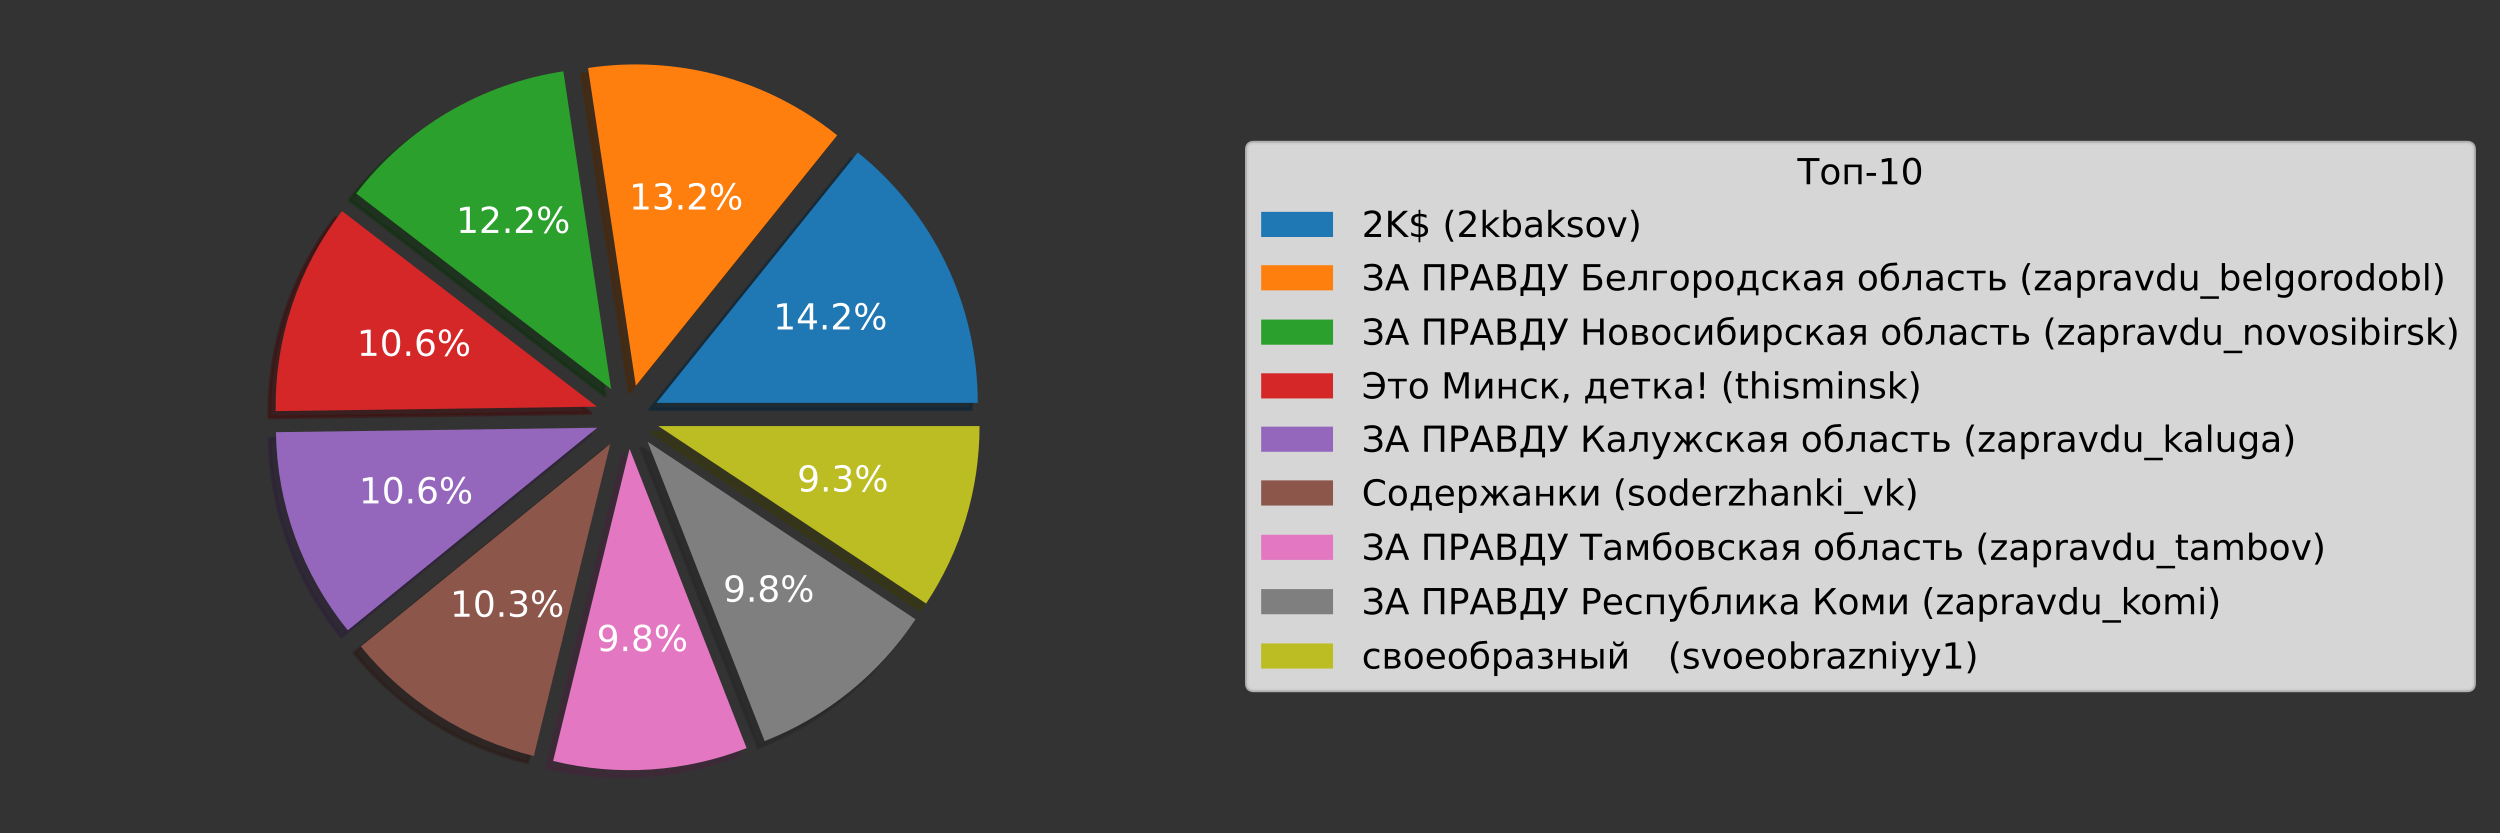 <?xml version="1.0" encoding="utf-8" standalone="no"?>
<!DOCTYPE svg PUBLIC "-//W3C//DTD SVG 1.1//EN"
  "http://www.w3.org/Graphics/SVG/1.1/DTD/svg11.dtd">
<!-- Created with matplotlib (https://matplotlib.org/) -->
<svg height="231.84pt" version="1.1" viewBox="0 0 695.781 231.84" width="695.781pt" xmlns="http://www.w3.org/2000/svg" xmlns:xlink="http://www.w3.org/1999/xlink">
 <rect x="0" y="0" width="695.781" height="231.84" fill="#333333" stroke="none"/>
 <defs>
  <style type="text/css">*{stroke-linecap:butt;stroke-linejoin:round;}</style>
 </defs>
 <g id="figure_1">
  <g id="patch_1">
   <path d="M 0 231.84 
L 695.781 231.84 
L 695.781 0 
L 0 0 
z
" style="fill:none;"/>
  </g>
  <g id="axes_1">
   <g id="patch_2">
    <path d="M 270.335 113.916 
C 270.335 100.541 267.335 87.335 261.555 75.273 
C 255.776 63.211 247.363 52.598 236.939 44.217 
L 180.904 113.916 
L 270.335 113.916 
z
" style="fill:#092436;opacity:0.5;stroke:#092436;stroke-linejoin:miter;"/>
   </g>
   <g id="patch_3">
    <path d="M 231.207 39.448 
C 221.573 31.703 210.437 26.038 198.503 22.813 
C 186.57 19.588 174.096 18.872 161.872 20.711 
L 175.172 109.147 
L 231.207 39.448 
z
" style="fill:#4c2604;opacity:0.5;stroke:#4c2604;stroke-linejoin:miter;"/>
   </g>
   <g id="patch_4">
    <path d="M 154.996 21.641 
C 143.655 23.346 132.747 27.218 122.868 33.044 
C 112.989 38.869 104.322 46.541 97.341 55.641 
L 168.296 110.077 
L 154.996 21.641 
z
" style="fill:#0d300d;opacity:0.5;stroke:#0d300d;stroke-linejoin:miter;"/>
   </g>
   <g id="patch_5">
    <path d="M 93.396 60.529 
C 87.319 68.45 82.611 77.333 79.467 86.809 
C 76.324 96.284 74.79 106.22 74.928 116.203 
L 164.351 114.965 
L 93.396 60.529 
z
" style="fill:#400c0c;opacity:0.5;stroke:#400c0c;stroke-linejoin:miter;"/>
   </g>
   <g id="patch_6">
    <path d="M 75.009 122.068 
C 75.147 132.05 76.956 141.94 80.36 151.325 
C 83.765 160.71 88.717 169.46 95.01 177.209 
L 164.432 120.83 
L 75.009 122.068 
z
" style="fill:#2c1f39;opacity:0.5;stroke:#2c1f39;stroke-linejoin:miter;"/>
   </g>
   <g id="patch_7">
    <path d="M 98.633 181.716 
C 104.74 189.235 112.028 195.713 120.213 200.895 
C 128.397 206.077 137.369 209.895 146.778 212.2 
L 168.055 125.337 
L 98.633 181.716 
z
" style="fill:#2a1a16;opacity:0.5;stroke:#2a1a16;stroke-linejoin:miter;"/>
   </g>
   <g id="patch_8">
    <path d="M 152.154 213.567 
C 161.044 215.745 170.217 216.545 179.35 215.939 
C 188.483 215.333 197.469 213.329 205.994 209.996 
L 173.431 126.704 
L 152.154 213.567 
z
" style="fill:#44243a;opacity:0.5;stroke:#44243a;stroke-linejoin:miter;"/>
   </g>
   <g id="patch_9">
    <path d="M 211.019 208.032 
C 219.544 204.699 227.507 200.077 234.629 194.328 
C 241.752 188.578 247.949 181.77 253.005 174.14 
L 178.456 124.739 
L 211.019 208.032 
z
" style="fill:#262626;opacity:0.5;stroke:#262626;stroke-linejoin:miter;"/>
   </g>
   <g id="patch_10">
    <path d="M 255.951 169.76 
C 260.778 162.476 264.511 154.524 267.032 146.157 
C 269.552 137.79 270.833 129.099 270.833 120.36 
L 181.402 120.36 
L 255.951 169.76 
z
" style="fill:#38390a;opacity:0.5;stroke:#38390a;stroke-linejoin:miter;"/>
   </g>
   <g id="patch_11">
    <path d="M 272.124 112.128 
C 272.124 98.753 269.123 85.546 263.344 73.484 
C 257.564 61.422 249.152 50.809 238.728 42.429 
L 182.693 112.128 
L 272.124 112.128 
z
" style="fill:#1f77b4;"/>
   </g>
   <g id="patch_12">
    <path d="M 232.996 37.66 
C 223.362 29.914 212.226 24.25 200.292 21.025 
C 188.359 17.8 175.885 17.084 163.661 18.922 
L 176.961 107.359 
L 232.996 37.66 
z
" style="fill:#ff7f0e;"/>
   </g>
   <g id="patch_13">
    <path d="M 156.785 19.852 
C 145.443 21.558 134.535 25.429 124.656 31.255 
C 114.777 37.081 106.111 44.753 99.13 53.852 
L 170.085 108.289 
L 156.785 19.852 
z
" style="fill:#2ca02c;"/>
   </g>
   <g id="patch_14">
    <path d="M 95.184 58.74 
C 89.107 66.661 84.399 75.544 81.256 85.02 
C 78.113 94.496 76.578 104.431 76.717 114.414 
L 166.139 113.176 
L 95.184 58.74 
z
" style="fill:#d62728;"/>
   </g>
   <g id="patch_15">
    <path d="M 76.798 120.279 
C 76.936 130.262 78.745 140.151 82.149 149.536 
C 85.553 158.922 90.505 167.671 96.799 175.421 
L 166.22 119.042 
L 76.798 120.279 
z
" style="fill:#9467bd;"/>
   </g>
   <g id="patch_16">
    <path d="M 100.422 179.927 
C 106.529 187.447 113.817 193.924 122.001 199.106 
C 130.186 204.288 139.158 208.106 148.566 210.411 
L 169.843 123.548 
L 100.422 179.927 
z
" style="fill:#8c564b;"/>
   </g>
   <g id="patch_17">
    <path d="M 153.943 211.779 
C 162.833 213.956 172.005 214.756 181.138 214.151 
C 190.271 213.545 199.258 211.54 207.782 208.208 
L 175.219 124.916 
L 153.943 211.779 
z
" style="fill:#e377c2;"/>
   </g>
   <g id="patch_18">
    <path d="M 212.808 206.243 
C 221.333 202.91 229.296 198.288 236.418 192.539 
C 243.54 186.79 249.738 179.981 254.794 172.351 
L 180.245 122.951 
L 212.808 206.243 
z
" style="fill:#7f7f7f;"/>
   </g>
   <g id="patch_19">
    <path d="M 257.739 167.972 
C 262.566 160.688 266.3 152.735 268.82 144.368 
C 271.341 136.001 272.622 127.31 272.622 118.572 
L 183.19 118.572 
L 257.739 167.972 
z
" style="fill:#bcbd22;"/>
   </g>
   <g id="matplotlib.axis_1"/>
   <g id="matplotlib.axis_2"/>
   <g id="text_1">
    <!-- 14.2% -->
    <g style="fill:#ffffff;" transform="translate(215.2 91.701)scale(0.1 -0.1)">
     <defs>
      <path d="M 12.406 8.297 
L 28.516 8.297 
L 28.516 63.922 
L 10.984 60.406 
L 10.984 69.391 
L 28.422 72.906 
L 38.281 72.906 
L 38.281 8.297 
L 54.391 8.297 
L 54.391 0 
L 12.406 0 
z
" id="DejaVuSans-49"/>
      <path d="M 37.797 64.312 
L 12.891 25.391 
L 37.797 25.391 
z
M 35.203 72.906 
L 47.609 72.906 
L 47.609 25.391 
L 58.016 25.391 
L 58.016 17.188 
L 47.609 17.188 
L 47.609 0 
L 37.797 0 
L 37.797 17.188 
L 4.891 17.188 
L 4.891 26.703 
z
" id="DejaVuSans-52"/>
      <path d="M 10.688 12.406 
L 21 12.406 
L 21 0 
L 10.688 0 
z
" id="DejaVuSans-46"/>
      <path d="M 19.188 8.297 
L 53.609 8.297 
L 53.609 0 
L 7.328 0 
L 7.328 8.297 
Q 12.938 14.109 22.625 23.891 
Q 32.328 33.688 34.812 36.531 
Q 39.547 41.844 41.422 45.531 
Q 43.312 49.219 43.312 52.781 
Q 43.312 58.594 39.234 62.25 
Q 35.156 65.922 28.609 65.922 
Q 23.969 65.922 18.812 64.312 
Q 13.672 62.703 7.812 59.422 
L 7.812 69.391 
Q 13.766 71.781 18.938 73 
Q 24.125 74.219 28.422 74.219 
Q 39.75 74.219 46.484 68.547 
Q 53.219 62.891 53.219 53.422 
Q 53.219 48.922 51.531 44.891 
Q 49.859 40.875 45.406 35.406 
Q 44.188 33.984 37.641 27.219 
Q 31.109 20.453 19.188 8.297 
z
" id="DejaVuSans-50"/>
      <path d="M 72.703 32.078 
Q 68.453 32.078 66.031 28.469 
Q 63.625 24.859 63.625 18.406 
Q 63.625 12.062 66.031 8.422 
Q 68.453 4.781 72.703 4.781 
Q 76.859 4.781 79.266 8.422 
Q 81.688 12.062 81.688 18.406 
Q 81.688 24.812 79.266 28.438 
Q 76.859 32.078 72.703 32.078 
z
M 72.703 38.281 
Q 80.422 38.281 84.953 32.906 
Q 89.5 27.547 89.5 18.406 
Q 89.5 9.281 84.938 3.922 
Q 80.375 -1.422 72.703 -1.422 
Q 64.891 -1.422 60.344 3.922 
Q 55.812 9.281 55.812 18.406 
Q 55.812 27.594 60.375 32.938 
Q 64.938 38.281 72.703 38.281 
z
M 22.312 68.016 
Q 18.109 68.016 15.688 64.375 
Q 13.281 60.75 13.281 54.391 
Q 13.281 47.953 15.672 44.328 
Q 18.062 40.719 22.312 40.719 
Q 26.562 40.719 28.969 44.328 
Q 31.391 47.953 31.391 54.391 
Q 31.391 60.688 28.953 64.344 
Q 26.516 68.016 22.312 68.016 
z
M 66.406 74.219 
L 74.219 74.219 
L 28.609 -1.422 
L 20.797 -1.422 
z
M 22.312 74.219 
Q 30.031 74.219 34.609 68.875 
Q 39.203 63.531 39.203 54.391 
Q 39.203 45.172 34.641 39.844 
Q 30.078 34.516 22.312 34.516 
Q 14.547 34.516 10.031 39.859 
Q 5.516 45.219 5.516 54.391 
Q 5.516 63.484 10.047 68.844 
Q 14.594 74.219 22.312 74.219 
z
" id="DejaVuSans-37"/>
     </defs>
     <use xlink:href="#DejaVuSans-49"/>
     <use x="63.623" xlink:href="#DejaVuSans-52"/>
     <use x="127.246" xlink:href="#DejaVuSans-46"/>
     <use x="159.033" xlink:href="#DejaVuSans-50"/>
     <use x="222.656" xlink:href="#DejaVuSans-37"/>
    </g>
   </g>
   <g id="text_2">
    <!-- 13.2% -->
    <g style="fill:#ffffff;" transform="translate(175.076 58.318)scale(0.1 -0.1)">
     <defs>
      <path d="M 40.578 39.312 
Q 47.656 37.797 51.625 33 
Q 55.609 28.219 55.609 21.188 
Q 55.609 10.406 48.188 4.484 
Q 40.766 -1.422 27.094 -1.422 
Q 22.516 -1.422 17.656 -0.516 
Q 12.797 0.391 7.625 2.203 
L 7.625 11.719 
Q 11.719 9.328 16.594 8.109 
Q 21.484 6.891 26.812 6.891 
Q 36.078 6.891 40.938 10.547 
Q 45.797 14.203 45.797 21.188 
Q 45.797 27.641 41.281 31.266 
Q 36.766 34.906 28.719 34.906 
L 20.219 34.906 
L 20.219 43.016 
L 29.109 43.016 
Q 36.375 43.016 40.234 45.922 
Q 44.094 48.828 44.094 54.297 
Q 44.094 59.906 40.109 62.906 
Q 36.141 65.922 28.719 65.922 
Q 24.656 65.922 20.016 65.031 
Q 15.375 64.156 9.812 62.312 
L 9.812 71.094 
Q 15.438 72.656 20.344 73.438 
Q 25.25 74.219 29.594 74.219 
Q 40.828 74.219 47.359 69.109 
Q 53.906 64.016 53.906 55.328 
Q 53.906 49.266 50.438 45.094 
Q 46.969 40.922 40.578 39.312 
z
" id="DejaVuSans-51"/>
     </defs>
     <use xlink:href="#DejaVuSans-49"/>
     <use x="63.623" xlink:href="#DejaVuSans-51"/>
     <use x="127.246" xlink:href="#DejaVuSans-46"/>
     <use x="159.033" xlink:href="#DejaVuSans-50"/>
     <use x="222.656" xlink:href="#DejaVuSans-37"/>
    </g>
   </g>
   <g id="text_3">
    <!-- 12.2% -->
    <g style="fill:#ffffff;" transform="translate(126.944 64.828)scale(0.1 -0.1)">
     <use xlink:href="#DejaVuSans-49"/>
     <use x="63.623" xlink:href="#DejaVuSans-50"/>
     <use x="127.246" xlink:href="#DejaVuSans-46"/>
     <use x="159.033" xlink:href="#DejaVuSans-50"/>
     <use x="222.656" xlink:href="#DejaVuSans-37"/>
    </g>
   </g>
   <g id="text_4">
    <!-- 10.6% -->
    <g style="fill:#ffffff;" transform="translate(99.326 99.042)scale(0.1 -0.1)">
     <defs>
      <path d="M 31.781 66.406 
Q 24.172 66.406 20.328 58.906 
Q 16.5 51.422 16.5 36.375 
Q 16.5 21.391 20.328 13.891 
Q 24.172 6.391 31.781 6.391 
Q 39.453 6.391 43.281 13.891 
Q 47.125 21.391 47.125 36.375 
Q 47.125 51.422 43.281 58.906 
Q 39.453 66.406 31.781 66.406 
z
M 31.781 74.219 
Q 44.047 74.219 50.516 64.516 
Q 56.984 54.828 56.984 36.375 
Q 56.984 17.969 50.516 8.266 
Q 44.047 -1.422 31.781 -1.422 
Q 19.531 -1.422 13.062 8.266 
Q 6.594 17.969 6.594 36.375 
Q 6.594 54.828 13.062 64.516 
Q 19.531 74.219 31.781 74.219 
z
" id="DejaVuSans-48"/>
      <path d="M 33.016 40.375 
Q 26.375 40.375 22.484 35.828 
Q 18.609 31.297 18.609 23.391 
Q 18.609 15.531 22.484 10.953 
Q 26.375 6.391 33.016 6.391 
Q 39.656 6.391 43.531 10.953 
Q 47.406 15.531 47.406 23.391 
Q 47.406 31.297 43.531 35.828 
Q 39.656 40.375 33.016 40.375 
z
M 52.594 71.297 
L 52.594 62.312 
Q 48.875 64.062 45.094 64.984 
Q 41.312 65.922 37.594 65.922 
Q 27.828 65.922 22.672 59.328 
Q 17.531 52.734 16.797 39.406 
Q 19.672 43.656 24.016 45.922 
Q 28.375 48.188 33.594 48.188 
Q 44.578 48.188 50.953 41.516 
Q 57.328 34.859 57.328 23.391 
Q 57.328 12.156 50.688 5.359 
Q 44.047 -1.422 33.016 -1.422 
Q 20.359 -1.422 13.672 8.266 
Q 6.984 17.969 6.984 36.375 
Q 6.984 53.656 15.188 63.938 
Q 23.391 74.219 37.203 74.219 
Q 40.922 74.219 44.703 73.484 
Q 48.484 72.75 52.594 71.297 
z
" id="DejaVuSans-54"/>
     </defs>
     <use xlink:href="#DejaVuSans-49"/>
     <use x="63.623" xlink:href="#DejaVuSans-48"/>
     <use x="127.246" xlink:href="#DejaVuSans-46"/>
     <use x="159.033" xlink:href="#DejaVuSans-54"/>
     <use x="222.656" xlink:href="#DejaVuSans-37"/>
    </g>
   </g>
   <g id="text_5">
    <!-- 10.6% -->
    <g style="fill:#ffffff;" transform="translate(99.894 140.098)scale(0.1 -0.1)">
     <use xlink:href="#DejaVuSans-49"/>
     <use x="63.623" xlink:href="#DejaVuSans-48"/>
     <use x="127.246" xlink:href="#DejaVuSans-46"/>
     <use x="159.033" xlink:href="#DejaVuSans-54"/>
     <use x="222.656" xlink:href="#DejaVuSans-37"/>
    </g>
   </g>
   <g id="text_6">
    <!-- 10.3% -->
    <g style="fill:#ffffff;" transform="translate(125.255 171.642)scale(0.1 -0.1)">
     <use xlink:href="#DejaVuSans-49"/>
     <use x="63.623" xlink:href="#DejaVuSans-48"/>
     <use x="127.246" xlink:href="#DejaVuSans-46"/>
     <use x="159.033" xlink:href="#DejaVuSans-51"/>
     <use x="222.656" xlink:href="#DejaVuSans-37"/>
    </g>
   </g>
   <g id="text_7">
    <!-- 9.8% -->
    <g style="fill:#ffffff;" transform="translate(166.068 181.216)scale(0.1 -0.1)">
     <defs>
      <path d="M 10.984 1.516 
L 10.984 10.5 
Q 14.703 8.734 18.5 7.812 
Q 22.312 6.891 25.984 6.891 
Q 35.75 6.891 40.891 13.453 
Q 46.047 20.016 46.781 33.406 
Q 43.953 29.203 39.594 26.953 
Q 35.25 24.703 29.984 24.703 
Q 19.047 24.703 12.672 31.312 
Q 6.297 37.938 6.297 49.422 
Q 6.297 60.641 12.938 67.422 
Q 19.578 74.219 30.609 74.219 
Q 43.266 74.219 49.922 64.516 
Q 56.594 54.828 56.594 36.375 
Q 56.594 19.141 48.406 8.859 
Q 40.234 -1.422 26.422 -1.422 
Q 22.703 -1.422 18.891 -0.688 
Q 15.094 0.047 10.984 1.516 
z
M 30.609 32.422 
Q 37.25 32.422 41.125 36.953 
Q 45.016 41.5 45.016 49.422 
Q 45.016 57.281 41.125 61.844 
Q 37.25 66.406 30.609 66.406 
Q 23.969 66.406 20.094 61.844 
Q 16.219 57.281 16.219 49.422 
Q 16.219 41.5 20.094 36.953 
Q 23.969 32.422 30.609 32.422 
z
" id="DejaVuSans-57"/>
      <path d="M 31.781 34.625 
Q 24.75 34.625 20.719 30.859 
Q 16.703 27.094 16.703 20.516 
Q 16.703 13.922 20.719 10.156 
Q 24.75 6.391 31.781 6.391 
Q 38.812 6.391 42.859 10.172 
Q 46.922 13.969 46.922 20.516 
Q 46.922 27.094 42.891 30.859 
Q 38.875 34.625 31.781 34.625 
z
M 21.922 38.812 
Q 15.578 40.375 12.031 44.719 
Q 8.5 49.078 8.5 55.328 
Q 8.5 64.062 14.719 69.141 
Q 20.953 74.219 31.781 74.219 
Q 42.672 74.219 48.875 69.141 
Q 55.078 64.062 55.078 55.328 
Q 55.078 49.078 51.531 44.719 
Q 48 40.375 41.703 38.812 
Q 48.828 37.156 52.797 32.312 
Q 56.781 27.484 56.781 20.516 
Q 56.781 9.906 50.312 4.234 
Q 43.844 -1.422 31.781 -1.422 
Q 19.734 -1.422 13.25 4.234 
Q 6.781 9.906 6.781 20.516 
Q 6.781 27.484 10.781 32.312 
Q 14.797 37.156 21.922 38.812 
z
M 18.312 54.391 
Q 18.312 48.734 21.844 45.562 
Q 25.391 42.391 31.781 42.391 
Q 38.141 42.391 41.719 45.562 
Q 45.312 48.734 45.312 54.391 
Q 45.312 60.062 41.719 63.234 
Q 38.141 66.406 31.781 66.406 
Q 25.391 66.406 21.844 63.234 
Q 18.312 60.062 18.312 54.391 
z
" id="DejaVuSans-56"/>
     </defs>
     <use xlink:href="#DejaVuSans-57"/>
     <use x="63.623" xlink:href="#DejaVuSans-46"/>
     <use x="95.41" xlink:href="#DejaVuSans-56"/>
     <use x="159.033" xlink:href="#DejaVuSans-37"/>
    </g>
   </g>
   <g id="text_8">
    <!-- 9.8% -->
    <g style="fill:#ffffff;" transform="translate(201.246 167.463)scale(0.1 -0.1)">
     <use xlink:href="#DejaVuSans-57"/>
     <use x="63.623" xlink:href="#DejaVuSans-46"/>
     <use x="95.41" xlink:href="#DejaVuSans-56"/>
     <use x="159.033" xlink:href="#DejaVuSans-37"/>
    </g>
   </g>
   <g id="text_9">
    <!-- 9.3% -->
    <g style="fill:#ffffff;" transform="translate(221.866 136.809)scale(0.1 -0.1)">
     <use xlink:href="#DejaVuSans-57"/>
     <use x="63.623" xlink:href="#DejaVuSans-46"/>
     <use x="95.41" xlink:href="#DejaVuSans-51"/>
     <use x="159.033" xlink:href="#DejaVuSans-37"/>
    </g>
   </g>
   <g id="legend_1">
    <g id="patch_20">
     <path d="M 349 192.156 
L 686.581 192.156 
Q 688.581 192.156 688.581 190.156 
L 688.581 41.684 
Q 688.581 39.684 686.581 39.684 
L 349 39.684 
Q 347 39.684 347 41.684 
L 347 190.156 
Q 347 192.156 349 192.156 
z
" style="fill:#ffffff;opacity:0.8;stroke:#cccccc;stroke-linejoin:miter;"/>
    </g>
    <g id="text_10">
     <!-- Топ-10 -->
     <g transform="translate(500.242 51.282)scale(0.1 -0.1)">
      <defs>
       <path d="M -0.297 72.906 
L 61.375 72.906 
L 61.375 64.594 
L 35.5 64.594 
L 35.5 0 
L 25.594 0 
L 25.594 64.594 
L -0.297 64.594 
z
" id="DejaVuSans-1058"/>
       <path d="M 30.609 48.391 
Q 23.391 48.391 19.188 42.75 
Q 14.984 37.109 14.984 27.297 
Q 14.984 17.484 19.156 11.844 
Q 23.344 6.203 30.609 6.203 
Q 37.797 6.203 41.984 11.859 
Q 46.188 17.531 46.188 27.297 
Q 46.188 37.016 41.984 42.703 
Q 37.797 48.391 30.609 48.391 
z
M 30.609 56 
Q 42.328 56 49.016 48.375 
Q 55.719 40.766 55.719 27.297 
Q 55.719 13.875 49.016 6.219 
Q 42.328 -1.422 30.609 -1.422 
Q 18.844 -1.422 12.172 6.219 
Q 5.516 13.875 5.516 27.297 
Q 5.516 40.766 12.172 48.375 
Q 18.844 56 30.609 56 
z
" id="DejaVuSans-1086"/>
       <path d="M 56.297 54.688 
L 56.297 0 
L 47.266 0 
L 47.266 47.516 
L 18.109 47.516 
L 18.109 0 
L 9.078 0 
L 9.078 54.688 
z
" id="DejaVuSans-1087"/>
       <path d="M 4.891 31.391 
L 31.203 31.391 
L 31.203 23.391 
L 4.891 23.391 
z
" id="DejaVuSans-45"/>
      </defs>
      <use xlink:href="#DejaVuSans-1058"/>
      <use x="61.084" xlink:href="#DejaVuSans-1086"/>
      <use x="122.266" xlink:href="#DejaVuSans-1087"/>
      <use x="187.646" xlink:href="#DejaVuSans-45"/>
      <use x="223.73" xlink:href="#DejaVuSans-49"/>
      <use x="287.354" xlink:href="#DejaVuSans-48"/>
     </g>
    </g>
    <g id="patch_21">
     <path d="M 351 65.961 
L 371 65.961 
L 371 58.961 
L 351 58.961 
z
" style="fill:#1f77b4;"/>
    </g>
    <g id="text_11">
     <!-- 2K$ (2kbaksov) -->
     <g transform="translate(379 65.961)scale(0.1 -0.1)">
      <defs>
       <path d="M 9.812 72.906 
L 19.672 72.906 
L 19.672 42.094 
L 52.391 72.906 
L 65.094 72.906 
L 28.906 38.922 
L 67.672 0 
L 54.688 0 
L 19.672 35.109 
L 19.672 0 
L 9.812 0 
z
" id="DejaVuSans-75"/>
       <path d="M 33.797 -14.703 
L 28.906 -14.703 
L 28.859 0 
Q 23.734 0.094 18.609 1.188 
Q 13.484 2.297 8.297 4.5 
L 8.297 13.281 
Q 13.281 10.156 18.375 8.562 
Q 23.484 6.984 28.906 6.938 
L 28.906 29.203 
Q 18.109 30.953 13.203 35.156 
Q 8.297 39.359 8.297 46.688 
Q 8.297 54.641 13.625 59.219 
Q 18.953 63.812 28.906 64.5 
L 28.906 75.984 
L 33.797 75.984 
L 33.797 64.656 
Q 38.328 64.453 42.578 63.688 
Q 46.828 62.938 50.875 61.625 
L 50.875 53.078 
Q 46.828 55.125 42.547 56.25 
Q 38.281 57.375 33.797 57.562 
L 33.797 36.719 
Q 44.875 35.016 50.094 30.609 
Q 55.328 26.219 55.328 18.609 
Q 55.328 10.359 49.781 5.594 
Q 44.234 0.828 33.797 0.094 
z
M 28.906 37.594 
L 28.906 57.625 
Q 23.25 56.984 20.266 54.391 
Q 17.281 51.812 17.281 47.516 
Q 17.281 43.312 20.031 40.969 
Q 22.797 38.625 28.906 37.594 
z
M 33.797 28.219 
L 33.797 7.078 
Q 39.984 7.906 43.141 10.594 
Q 46.297 13.281 46.297 17.672 
Q 46.297 21.969 43.281 24.5 
Q 40.281 27.047 33.797 28.219 
z
" id="DejaVuSans-36"/>
       <path id="DejaVuSans-32"/>
       <path d="M 31 75.875 
Q 24.469 64.656 21.281 53.656 
Q 18.109 42.672 18.109 31.391 
Q 18.109 20.125 21.312 9.062 
Q 24.516 -2 31 -13.188 
L 23.188 -13.188 
Q 15.875 -1.703 12.234 9.375 
Q 8.594 20.453 8.594 31.391 
Q 8.594 42.281 12.203 53.312 
Q 15.828 64.359 23.188 75.875 
z
" id="DejaVuSans-40"/>
       <path d="M 9.078 75.984 
L 18.109 75.984 
L 18.109 31.109 
L 44.922 54.688 
L 56.391 54.688 
L 27.391 29.109 
L 57.625 0 
L 45.906 0 
L 18.109 26.703 
L 18.109 0 
L 9.078 0 
z
" id="DejaVuSans-107"/>
       <path d="M 48.688 27.297 
Q 48.688 37.203 44.609 42.844 
Q 40.531 48.484 33.406 48.484 
Q 26.266 48.484 22.188 42.844 
Q 18.109 37.203 18.109 27.297 
Q 18.109 17.391 22.188 11.75 
Q 26.266 6.109 33.406 6.109 
Q 40.531 6.109 44.609 11.75 
Q 48.688 17.391 48.688 27.297 
z
M 18.109 46.391 
Q 20.953 51.266 25.266 53.625 
Q 29.594 56 35.594 56 
Q 45.562 56 51.781 48.094 
Q 58.016 40.188 58.016 27.297 
Q 58.016 14.406 51.781 6.484 
Q 45.562 -1.422 35.594 -1.422 
Q 29.594 -1.422 25.266 0.953 
Q 20.953 3.328 18.109 8.203 
L 18.109 0 
L 9.078 0 
L 9.078 75.984 
L 18.109 75.984 
z
" id="DejaVuSans-98"/>
       <path d="M 34.281 27.484 
Q 23.391 27.484 19.188 25 
Q 14.984 22.516 14.984 16.5 
Q 14.984 11.719 18.141 8.906 
Q 21.297 6.109 26.703 6.109 
Q 34.188 6.109 38.703 11.406 
Q 43.219 16.703 43.219 25.484 
L 43.219 27.484 
z
M 52.203 31.203 
L 52.203 0 
L 43.219 0 
L 43.219 8.297 
Q 40.141 3.328 35.547 0.953 
Q 30.953 -1.422 24.312 -1.422 
Q 15.922 -1.422 10.953 3.297 
Q 6 8.016 6 15.922 
Q 6 25.141 12.172 29.828 
Q 18.359 34.516 30.609 34.516 
L 43.219 34.516 
L 43.219 35.406 
Q 43.219 41.609 39.141 45 
Q 35.062 48.391 27.688 48.391 
Q 23 48.391 18.547 47.266 
Q 14.109 46.141 10.016 43.891 
L 10.016 52.203 
Q 14.938 54.109 19.578 55.047 
Q 24.219 56 28.609 56 
Q 40.484 56 46.344 49.844 
Q 52.203 43.703 52.203 31.203 
z
" id="DejaVuSans-97"/>
       <path d="M 44.281 53.078 
L 44.281 44.578 
Q 40.484 46.531 36.375 47.5 
Q 32.281 48.484 27.875 48.484 
Q 21.188 48.484 17.844 46.438 
Q 14.5 44.391 14.5 40.281 
Q 14.5 37.156 16.891 35.375 
Q 19.281 33.594 26.516 31.984 
L 29.594 31.297 
Q 39.156 29.25 43.188 25.516 
Q 47.219 21.781 47.219 15.094 
Q 47.219 7.469 41.188 3.016 
Q 35.156 -1.422 24.609 -1.422 
Q 20.219 -1.422 15.453 -0.562 
Q 10.688 0.297 5.422 2 
L 5.422 11.281 
Q 10.406 8.688 15.234 7.391 
Q 20.062 6.109 24.812 6.109 
Q 31.156 6.109 34.562 8.281 
Q 37.984 10.453 37.984 14.406 
Q 37.984 18.062 35.516 20.016 
Q 33.062 21.969 24.703 23.781 
L 21.578 24.516 
Q 13.234 26.266 9.516 29.906 
Q 5.812 33.547 5.812 39.891 
Q 5.812 47.609 11.281 51.797 
Q 16.75 56 26.812 56 
Q 31.781 56 36.172 55.266 
Q 40.578 54.547 44.281 53.078 
z
" id="DejaVuSans-115"/>
       <path d="M 30.609 48.391 
Q 23.391 48.391 19.188 42.75 
Q 14.984 37.109 14.984 27.297 
Q 14.984 17.484 19.156 11.844 
Q 23.344 6.203 30.609 6.203 
Q 37.797 6.203 41.984 11.859 
Q 46.188 17.531 46.188 27.297 
Q 46.188 37.016 41.984 42.703 
Q 37.797 48.391 30.609 48.391 
z
M 30.609 56 
Q 42.328 56 49.016 48.375 
Q 55.719 40.766 55.719 27.297 
Q 55.719 13.875 49.016 6.219 
Q 42.328 -1.422 30.609 -1.422 
Q 18.844 -1.422 12.172 6.219 
Q 5.516 13.875 5.516 27.297 
Q 5.516 40.766 12.172 48.375 
Q 18.844 56 30.609 56 
z
" id="DejaVuSans-111"/>
       <path d="M 2.984 54.688 
L 12.5 54.688 
L 29.594 8.797 
L 46.688 54.688 
L 56.203 54.688 
L 35.688 0 
L 23.484 0 
z
" id="DejaVuSans-118"/>
       <path d="M 8.016 75.875 
L 15.828 75.875 
Q 23.141 64.359 26.781 53.312 
Q 30.422 42.281 30.422 31.391 
Q 30.422 20.453 26.781 9.375 
Q 23.141 -1.703 15.828 -13.188 
L 8.016 -13.188 
Q 14.5 -2 17.703 9.062 
Q 20.906 20.125 20.906 31.391 
Q 20.906 42.672 17.703 53.656 
Q 14.5 64.656 8.016 75.875 
z
" id="DejaVuSans-41"/>
      </defs>
      <use xlink:href="#DejaVuSans-50"/>
      <use x="63.623" xlink:href="#DejaVuSans-75"/>
      <use x="129.199" xlink:href="#DejaVuSans-36"/>
      <use x="192.822" xlink:href="#DejaVuSans-32"/>
      <use x="224.609" xlink:href="#DejaVuSans-40"/>
      <use x="263.623" xlink:href="#DejaVuSans-50"/>
      <use x="327.246" xlink:href="#DejaVuSans-107"/>
      <use x="385.156" xlink:href="#DejaVuSans-98"/>
      <use x="448.633" xlink:href="#DejaVuSans-97"/>
      <use x="509.912" xlink:href="#DejaVuSans-107"/>
      <use x="567.822" xlink:href="#DejaVuSans-115"/>
      <use x="619.922" xlink:href="#DejaVuSans-111"/>
      <use x="681.104" xlink:href="#DejaVuSans-118"/>
      <use x="740.283" xlink:href="#DejaVuSans-41"/>
     </g>
    </g>
    <g id="patch_22">
     <path d="M 351 80.809 
L 371 80.809 
L 371 73.809 
L 351 73.809 
z
" style="fill:#ff7f0e;"/>
    </g>
    <g id="text_12">
     <!-- ЗА ПРАВДУ Белгородская область (zapravdu_belgorodobl) -->
     <g transform="translate(379 80.809)scale(0.1 -0.1)">
      <defs>
       <path d="M 28.562 74.219 
Q 40.578 74.219 48.188 69.109 
Q 55.812 64.016 55.812 55.328 
Q 55.812 49.266 52.344 45.094 
Q 48.875 40.922 42.484 39.312 
Q 49.562 37.797 53.531 33 
Q 57.516 28.219 57.516 21.188 
Q 57.516 9.969 48.844 4.266 
Q 40.188 -1.422 28.562 -1.422 
Q 22.609 -1.422 15.672 0.188 
Q 8.734 1.812 6.594 3.172 
L 6.594 13.328 
Q 14.062 8.984 18.188 7.938 
Q 22.312 6.891 28.375 6.891 
Q 37.547 6.891 42.625 10.406 
Q 47.703 13.922 47.703 21.188 
Q 47.703 27.641 43.188 31.266 
Q 38.672 34.906 29.156 34.906 
L 19.188 34.906 
L 19.188 43.016 
L 29.547 43.016 
Q 38.281 43.016 42.141 45.922 
Q 46 48.828 46 54.297 
Q 46 59.906 42.016 62.906 
Q 38.031 65.922 28.375 65.922 
Q 21.828 65.922 19.578 65.328 
Q 17.328 64.75 7.328 60.984 
L 7.328 70.609 
Q 12.844 72.562 18.594 73.391 
Q 24.359 74.219 28.562 74.219 
z
" id="DejaVuSans-1047"/>
       <path d="M 34.188 63.188 
L 20.797 26.906 
L 47.609 26.906 
z
M 28.609 72.906 
L 39.797 72.906 
L 67.578 0 
L 57.328 0 
L 50.688 18.703 
L 17.828 18.703 
L 11.188 0 
L 0.781 0 
z
" id="DejaVuSans-1040"/>
       <path d="M 65.375 72.906 
L 65.375 0 
L 55.516 0 
L 55.516 64.594 
L 19.672 64.594 
L 19.672 0 
L 9.812 0 
L 9.812 72.906 
z
" id="DejaVuSans-1055"/>
       <path d="M 19.672 64.797 
L 19.672 37.406 
L 32.078 37.406 
Q 38.969 37.406 42.719 40.969 
Q 46.484 44.531 46.484 51.125 
Q 46.484 57.672 42.719 61.234 
Q 38.969 64.797 32.078 64.797 
z
M 9.812 72.906 
L 32.078 72.906 
Q 44.344 72.906 50.609 67.359 
Q 56.891 61.812 56.891 51.125 
Q 56.891 40.328 50.609 34.812 
Q 44.344 29.297 32.078 29.297 
L 19.672 29.297 
L 19.672 0 
L 9.812 0 
z
" id="DejaVuSans-1056"/>
       <path d="M 19.672 34.812 
L 19.672 8.109 
L 35.5 8.109 
Q 43.453 8.109 47.281 11.406 
Q 51.125 14.703 51.125 21.484 
Q 51.125 28.328 47.281 31.562 
Q 43.453 34.812 35.5 34.812 
z
M 19.672 64.797 
L 19.672 42.828 
L 34.281 42.828 
Q 41.5 42.828 45.031 45.531 
Q 48.578 48.25 48.578 53.812 
Q 48.578 59.328 45.031 62.062 
Q 41.5 64.797 34.281 64.797 
z
M 9.812 72.906 
L 35.016 72.906 
Q 46.297 72.906 52.391 68.219 
Q 58.5 63.531 58.5 54.891 
Q 58.5 48.188 55.375 44.234 
Q 52.25 40.281 46.188 39.312 
Q 53.469 37.75 57.5 32.781 
Q 61.531 27.828 61.531 20.406 
Q 61.531 10.641 54.891 5.312 
Q 48.25 0 35.984 0 
L 9.812 0 
z
" id="DejaVuSans-1042"/>
       <path d="M 22.797 8.297 
L 55.031 8.297 
L 55.031 64.594 
L 31.344 64.594 
L 31.344 54.25 
Q 31.344 29.891 25.875 13.719 
Q 24.75 10.406 22.797 8.297 
z
M 8.406 8.297 
Q 14.938 11.375 16.797 17.234 
Q 21.531 32.281 21.531 59.125 
L 21.531 72.906 
L 64.891 72.906 
L 64.891 8.297 
L 73.188 8.297 
L 73.188 -15.672 
L 64.891 -15.672 
L 64.891 0 
L 13.234 0 
L 13.234 -15.672 
L 4.938 -15.672 
L 4.938 8.297 
z
" id="DejaVuSans-1044"/>
       <path d="M 31.984 8.844 
Q 30.953 6.391 29.391 4.547 
Q 25.531 0 13.281 0 
L 9.516 0 
L 9.516 8.297 
L 12.594 8.297 
Q 18.406 8.297 20.656 9.625 
Q 22.016 10.453 22.906 12.5 
L 25.094 17.672 
L 1.703 72.906 
L 12.312 72.906 
L 30.422 30.125 
L 48.641 72.906 
L 59.234 72.906 
z
" id="DejaVuSans-1059"/>
       <path d="M 51.125 21.438 
Q 51.125 28.219 47.281 31.516 
Q 43.453 34.812 35.5 34.812 
L 19.672 34.812 
L 19.672 8.109 
L 35.5 8.109 
Q 43.453 8.109 47.281 11.406 
Q 51.125 14.703 51.125 21.438 
z
M 56.391 72.906 
L 56.391 64.797 
L 19.672 64.797 
L 19.672 42.922 
L 35.984 42.922 
Q 48.25 42.922 54.891 37.594 
Q 61.531 32.281 61.531 21.438 
Q 61.531 10.641 55.109 5.312 
Q 48.688 0 35.984 0 
L 9.812 0 
L 9.812 72.906 
z
" id="DejaVuSans-1041"/>
       <path d="M 56.203 29.594 
L 56.203 25.203 
L 14.891 25.203 
Q 15.484 15.922 20.484 11.062 
Q 25.484 6.203 34.422 6.203 
Q 39.594 6.203 44.453 7.469 
Q 49.312 8.734 54.109 11.281 
L 54.109 2.781 
Q 49.266 0.734 44.188 -0.344 
Q 39.109 -1.422 33.891 -1.422 
Q 20.797 -1.422 13.156 6.188 
Q 5.516 13.812 5.516 26.812 
Q 5.516 40.234 12.766 48.109 
Q 20.016 56 32.328 56 
Q 43.359 56 49.781 48.891 
Q 56.203 41.797 56.203 29.594 
z
M 47.219 32.234 
Q 47.125 39.594 43.094 43.984 
Q 39.062 48.391 32.422 48.391 
Q 24.906 48.391 20.391 44.141 
Q 15.875 39.891 15.188 32.172 
z
" id="DejaVuSans-1077"/>
       <path d="M 3.719 0 
L 3.719 7.469 
Q 12.594 8.844 15.328 14.984 
Q 18.656 23.641 18.656 45.75 
L 18.656 54.688 
L 55.609 54.688 
L 55.609 0 
L 46.625 0 
L 46.625 47.516 
L 27.641 47.516 
L 27.641 42.094 
Q 27.641 21 23.344 11.531 
Q 18.75 1.422 3.719 0 
z
" id="DejaVuSans-1083"/>
       <path d="M 9.078 0 
L 9.078 54.688 
L 47.656 54.688 
L 47.656 47.516 
L 18.109 47.516 
L 18.109 0 
z
" id="DejaVuSans-1075"/>
       <path d="M 18.109 8.203 
L 18.109 -20.797 
L 9.078 -20.797 
L 9.078 54.688 
L 18.109 54.688 
L 18.109 46.391 
Q 20.953 51.266 25.266 53.625 
Q 29.594 56 35.594 56 
Q 45.562 56 51.781 48.094 
Q 58.016 40.188 58.016 27.297 
Q 58.016 14.406 51.781 6.484 
Q 45.562 -1.422 35.594 -1.422 
Q 29.594 -1.422 25.266 0.953 
Q 20.953 3.328 18.109 8.203 
z
M 48.688 27.297 
Q 48.688 37.203 44.609 42.844 
Q 40.531 48.484 33.406 48.484 
Q 26.266 48.484 22.188 42.844 
Q 18.109 37.203 18.109 27.297 
Q 18.109 17.391 22.188 11.75 
Q 26.266 6.109 33.406 6.109 
Q 40.531 6.109 44.609 11.75 
Q 48.688 17.391 48.688 27.297 
z
" id="DejaVuSans-1088"/>
       <path d="M 21.625 7.172 
L 47.703 7.172 
L 47.703 47.516 
L 28.812 47.516 
L 28.812 40.672 
Q 28.812 20.562 23.047 9.812 
z
M 8.594 7.172 
Q 13.031 9.125 14.984 13.281 
Q 19.781 23.578 19.781 44.344 
L 19.781 54.688 
L 56.734 54.688 
L 56.734 7.172 
L 63.922 7.172 
L 63.922 -13.812 
L 56.734 -13.812 
L 56.734 0 
L 12.406 0 
L 12.406 -13.812 
L 5.219 -13.812 
L 5.219 7.172 
z
" id="DejaVuSans-1076"/>
       <path d="M 48.781 52.594 
L 48.781 44.188 
Q 44.969 46.297 41.141 47.344 
Q 37.312 48.391 33.406 48.391 
Q 24.656 48.391 19.812 42.844 
Q 14.984 37.312 14.984 27.297 
Q 14.984 17.281 19.812 11.734 
Q 24.656 6.203 33.406 6.203 
Q 37.312 6.203 41.141 7.25 
Q 44.969 8.297 48.781 10.406 
L 48.781 2.094 
Q 45.016 0.344 40.984 -0.531 
Q 36.969 -1.422 32.422 -1.422 
Q 20.062 -1.422 12.781 6.344 
Q 5.516 14.109 5.516 27.297 
Q 5.516 40.672 12.859 48.328 
Q 20.219 56 33.016 56 
Q 37.156 56 41.109 55.141 
Q 45.062 54.297 48.781 52.594 
z
" id="DejaVuSans-1089"/>
       <path d="M 9.078 54.688 
L 18.016 54.688 
L 18.016 29 
L 43.359 54.688 
L 54.391 54.688 
L 33.5 33.547 
L 57.078 0 
L 47.016 0 
L 27.641 27.594 
L 18.016 17.828 
L 18.016 0 
L 9.078 0 
z
" id="DejaVuSans-1082"/>
       <path d="M 34.281 27.484 
Q 23.391 27.484 19.188 25 
Q 14.984 22.516 14.984 16.5 
Q 14.984 11.719 18.141 8.906 
Q 21.297 6.109 26.703 6.109 
Q 34.188 6.109 38.703 11.406 
Q 43.219 16.703 43.219 25.484 
L 43.219 27.484 
z
M 52.203 31.203 
L 52.203 0 
L 43.219 0 
L 43.219 8.297 
Q 40.141 3.328 35.547 0.953 
Q 30.953 -1.422 24.312 -1.422 
Q 15.922 -1.422 10.953 3.297 
Q 6 8.016 6 15.922 
Q 6 25.141 12.172 29.828 
Q 18.359 34.516 30.609 34.516 
L 43.219 34.516 
L 43.219 35.406 
Q 43.219 41.609 39.141 45 
Q 35.062 48.391 27.688 48.391 
Q 23 48.391 18.547 47.266 
Q 14.109 46.141 10.016 43.891 
L 10.016 52.203 
Q 14.938 54.109 19.578 55.047 
Q 24.219 56 28.609 56 
Q 40.484 56 46.344 49.844 
Q 52.203 43.703 52.203 31.203 
z
" id="DejaVuSans-1072"/>
       <path d="M 18.453 38.922 
Q 18.453 34.859 21.578 32.562 
Q 24.703 30.281 30.516 30.281 
L 42.625 30.281 
L 42.625 47.516 
L 30.516 47.516 
Q 24.703 47.516 21.578 45.266 
Q 18.453 43.016 18.453 38.922 
z
M 5.672 0 
L 22.359 23.969 
Q 16.703 25.25 12.938 28.594 
Q 9.188 31.938 9.188 38.922 
Q 9.188 46.828 14.422 50.75 
Q 19.672 54.688 30.281 54.688 
L 51.656 54.688 
L 51.656 0 
L 42.625 0 
L 42.625 23.094 
L 31.453 23.094 
L 15.328 0 
z
" id="DejaVuSans-1103"/>
       <path d="M 31.109 56 
Q 42.828 56 49.516 48.375 
Q 56.203 40.766 56.203 27.297 
Q 56.203 13.875 49.516 6.219 
Q 42.828 -1.422 31.109 -1.422 
Q 19.344 -1.422 12.844 6 
Q 6.344 13.422 6 27.297 
L 5.719 38.484 
Q 5.469 44.281 5.469 46.297 
Q 5.469 54.109 8.297 59.859 
Q 12.75 68.891 20.438 72.797 
Q 28.125 76.703 41.016 76.812 
Q 46.969 76.859 49.609 77.688 
L 52.094 70.562 
Q 49.703 69.578 47.516 69.531 
L 35.297 68.703 
Q 29.156 68.266 25.438 66.109 
Q 15.719 60.406 14.797 52.938 
L 14.453 50.203 
Q 20.797 56 31.109 56 
z
M 31.109 48.391 
Q 23.875 48.391 19.672 42.75 
Q 15.484 37.109 15.484 27.297 
Q 15.484 17.484 19.656 11.844 
Q 23.828 6.203 31.109 6.203 
Q 38.281 6.203 42.484 11.859 
Q 46.688 17.531 46.688 27.297 
Q 46.688 37.016 42.484 42.703 
Q 38.281 48.391 31.109 48.391 
z
" id="DejaVuSans-1073"/>
       <path d="M 2.938 54.688 
L 55.328 54.688 
L 55.328 47.516 
L 33.547 47.516 
L 33.547 0 
L 24.703 0 
L 24.703 47.516 
L 2.938 47.516 
z
" id="DejaVuSans-1090"/>
       <path d="M 43.453 16.219 
Q 43.453 20.609 40.25 22.906 
Q 37.062 25.203 30.906 25.203 
L 18.109 25.203 
L 18.109 7.172 
L 30.906 7.172 
Q 37.062 7.172 40.25 9.484 
Q 43.453 11.812 43.453 16.219 
z
M 9.078 54.688 
L 18.109 54.688 
L 18.109 32.375 
L 31.297 32.375 
Q 41.75 32.375 47.391 28.391 
Q 53.031 24.422 53.031 16.219 
Q 53.031 8.016 47.391 4 
Q 41.75 0 31.297 0 
L 9.078 0 
z
" id="DejaVuSans-1100"/>
       <path d="M 5.516 54.688 
L 48.188 54.688 
L 48.188 46.484 
L 14.406 7.172 
L 48.188 7.172 
L 48.188 0 
L 4.297 0 
L 4.297 8.203 
L 38.094 47.516 
L 5.516 47.516 
z
" id="DejaVuSans-122"/>
       <path d="M 18.109 8.203 
L 18.109 -20.797 
L 9.078 -20.797 
L 9.078 54.688 
L 18.109 54.688 
L 18.109 46.391 
Q 20.953 51.266 25.266 53.625 
Q 29.594 56 35.594 56 
Q 45.562 56 51.781 48.094 
Q 58.016 40.188 58.016 27.297 
Q 58.016 14.406 51.781 6.484 
Q 45.562 -1.422 35.594 -1.422 
Q 29.594 -1.422 25.266 0.953 
Q 20.953 3.328 18.109 8.203 
z
M 48.688 27.297 
Q 48.688 37.203 44.609 42.844 
Q 40.531 48.484 33.406 48.484 
Q 26.266 48.484 22.188 42.844 
Q 18.109 37.203 18.109 27.297 
Q 18.109 17.391 22.188 11.75 
Q 26.266 6.109 33.406 6.109 
Q 40.531 6.109 44.609 11.75 
Q 48.688 17.391 48.688 27.297 
z
" id="DejaVuSans-112"/>
       <path d="M 41.109 46.297 
Q 39.594 47.172 37.812 47.578 
Q 36.031 48 33.891 48 
Q 26.266 48 22.188 43.047 
Q 18.109 38.094 18.109 28.812 
L 18.109 0 
L 9.078 0 
L 9.078 54.688 
L 18.109 54.688 
L 18.109 46.188 
Q 20.953 51.172 25.484 53.578 
Q 30.031 56 36.531 56 
Q 37.453 56 38.578 55.875 
Q 39.703 55.766 41.062 55.516 
z
" id="DejaVuSans-114"/>
       <path d="M 45.406 46.391 
L 45.406 75.984 
L 54.391 75.984 
L 54.391 0 
L 45.406 0 
L 45.406 8.203 
Q 42.578 3.328 38.25 0.953 
Q 33.938 -1.422 27.875 -1.422 
Q 17.969 -1.422 11.734 6.484 
Q 5.516 14.406 5.516 27.297 
Q 5.516 40.188 11.734 48.094 
Q 17.969 56 27.875 56 
Q 33.938 56 38.25 53.625 
Q 42.578 51.266 45.406 46.391 
z
M 14.797 27.297 
Q 14.797 17.391 18.875 11.75 
Q 22.953 6.109 30.078 6.109 
Q 37.203 6.109 41.297 11.75 
Q 45.406 17.391 45.406 27.297 
Q 45.406 37.203 41.297 42.844 
Q 37.203 48.484 30.078 48.484 
Q 22.953 48.484 18.875 42.844 
Q 14.797 37.203 14.797 27.297 
z
" id="DejaVuSans-100"/>
       <path d="M 8.5 21.578 
L 8.5 54.688 
L 17.484 54.688 
L 17.484 21.922 
Q 17.484 14.156 20.5 10.266 
Q 23.531 6.391 29.594 6.391 
Q 36.859 6.391 41.078 11.031 
Q 45.312 15.672 45.312 23.688 
L 45.312 54.688 
L 54.297 54.688 
L 54.297 0 
L 45.312 0 
L 45.312 8.406 
Q 42.047 3.422 37.719 1 
Q 33.406 -1.422 27.688 -1.422 
Q 18.266 -1.422 13.375 4.438 
Q 8.5 10.297 8.5 21.578 
z
M 31.109 56 
z
" id="DejaVuSans-117"/>
       <path d="M 50.984 -16.609 
L 50.984 -23.578 
L -0.984 -23.578 
L -0.984 -16.609 
z
" id="DejaVuSans-95"/>
       <path d="M 56.203 29.594 
L 56.203 25.203 
L 14.891 25.203 
Q 15.484 15.922 20.484 11.062 
Q 25.484 6.203 34.422 6.203 
Q 39.594 6.203 44.453 7.469 
Q 49.312 8.734 54.109 11.281 
L 54.109 2.781 
Q 49.266 0.734 44.188 -0.344 
Q 39.109 -1.422 33.891 -1.422 
Q 20.797 -1.422 13.156 6.188 
Q 5.516 13.812 5.516 26.812 
Q 5.516 40.234 12.766 48.109 
Q 20.016 56 32.328 56 
Q 43.359 56 49.781 48.891 
Q 56.203 41.797 56.203 29.594 
z
M 47.219 32.234 
Q 47.125 39.594 43.094 43.984 
Q 39.062 48.391 32.422 48.391 
Q 24.906 48.391 20.391 44.141 
Q 15.875 39.891 15.188 32.172 
z
" id="DejaVuSans-101"/>
       <path d="M 9.422 75.984 
L 18.406 75.984 
L 18.406 0 
L 9.422 0 
z
" id="DejaVuSans-108"/>
       <path d="M 45.406 27.984 
Q 45.406 37.75 41.375 43.109 
Q 37.359 48.484 30.078 48.484 
Q 22.859 48.484 18.828 43.109 
Q 14.797 37.75 14.797 27.984 
Q 14.797 18.266 18.828 12.891 
Q 22.859 7.516 30.078 7.516 
Q 37.359 7.516 41.375 12.891 
Q 45.406 18.266 45.406 27.984 
z
M 54.391 6.781 
Q 54.391 -7.172 48.188 -13.984 
Q 42 -20.797 29.203 -20.797 
Q 24.469 -20.797 20.266 -20.094 
Q 16.062 -19.391 12.109 -17.922 
L 12.109 -9.188 
Q 16.062 -11.328 19.922 -12.344 
Q 23.781 -13.375 27.781 -13.375 
Q 36.625 -13.375 41.016 -8.766 
Q 45.406 -4.156 45.406 5.172 
L 45.406 9.625 
Q 42.625 4.781 38.281 2.391 
Q 33.938 0 27.875 0 
Q 17.828 0 11.672 7.656 
Q 5.516 15.328 5.516 27.984 
Q 5.516 40.672 11.672 48.328 
Q 17.828 56 27.875 56 
Q 33.938 56 38.281 53.609 
Q 42.625 51.219 45.406 46.391 
L 45.406 54.688 
L 54.391 54.688 
z
" id="DejaVuSans-103"/>
      </defs>
      <use xlink:href="#DejaVuSans-1047"/>
      <use x="64.111" xlink:href="#DejaVuSans-1040"/>
      <use x="132.52" xlink:href="#DejaVuSans-32"/>
      <use x="164.307" xlink:href="#DejaVuSans-1055"/>
      <use x="239.502" xlink:href="#DejaVuSans-1056"/>
      <use x="299.805" xlink:href="#DejaVuSans-1040"/>
      <use x="368.213" xlink:href="#DejaVuSans-1042"/>
      <use x="436.816" xlink:href="#DejaVuSans-1044"/>
      <use x="514.941" xlink:href="#DejaVuSans-1059"/>
      <use x="575.879" xlink:href="#DejaVuSans-32"/>
      <use x="607.666" xlink:href="#DejaVuSans-1041"/>
      <use x="676.27" xlink:href="#DejaVuSans-1077"/>
      <use x="737.793" xlink:href="#DejaVuSans-1083"/>
      <use x="801.709" xlink:href="#DejaVuSans-1075"/>
      <use x="854.248" xlink:href="#DejaVuSans-1086"/>
      <use x="915.43" xlink:href="#DejaVuSans-1088"/>
      <use x="978.906" xlink:href="#DejaVuSans-1086"/>
      <use x="1040.088" xlink:href="#DejaVuSans-1076"/>
      <use x="1109.229" xlink:href="#DejaVuSans-1089"/>
      <use x="1164.209" xlink:href="#DejaVuSans-1082"/>
      <use x="1224.609" xlink:href="#DejaVuSans-1072"/>
      <use x="1285.889" xlink:href="#DejaVuSans-1103"/>
      <use x="1346.045" xlink:href="#DejaVuSans-32"/>
      <use x="1377.832" xlink:href="#DejaVuSans-1086"/>
      <use x="1439.014" xlink:href="#DejaVuSans-1073"/>
      <use x="1500.684" xlink:href="#DejaVuSans-1083"/>
      <use x="1564.6" xlink:href="#DejaVuSans-1072"/>
      <use x="1625.879" xlink:href="#DejaVuSans-1089"/>
      <use x="1680.859" xlink:href="#DejaVuSans-1090"/>
      <use x="1739.111" xlink:href="#DejaVuSans-1100"/>
      <use x="1798.047" xlink:href="#DejaVuSans-32"/>
      <use x="1829.834" xlink:href="#DejaVuSans-40"/>
      <use x="1868.848" xlink:href="#DejaVuSans-122"/>
      <use x="1921.338" xlink:href="#DejaVuSans-97"/>
      <use x="1982.617" xlink:href="#DejaVuSans-112"/>
      <use x="2046.094" xlink:href="#DejaVuSans-114"/>
      <use x="2087.207" xlink:href="#DejaVuSans-97"/>
      <use x="2148.486" xlink:href="#DejaVuSans-118"/>
      <use x="2207.666" xlink:href="#DejaVuSans-100"/>
      <use x="2271.143" xlink:href="#DejaVuSans-117"/>
      <use x="2334.521" xlink:href="#DejaVuSans-95"/>
      <use x="2384.521" xlink:href="#DejaVuSans-98"/>
      <use x="2447.998" xlink:href="#DejaVuSans-101"/>
      <use x="2509.521" xlink:href="#DejaVuSans-108"/>
      <use x="2537.305" xlink:href="#DejaVuSans-103"/>
      <use x="2600.781" xlink:href="#DejaVuSans-111"/>
      <use x="2661.963" xlink:href="#DejaVuSans-114"/>
      <use x="2700.826" xlink:href="#DejaVuSans-111"/>
      <use x="2762.008" xlink:href="#DejaVuSans-100"/>
      <use x="2825.484" xlink:href="#DejaVuSans-111"/>
      <use x="2886.666" xlink:href="#DejaVuSans-98"/>
      <use x="2950.143" xlink:href="#DejaVuSans-108"/>
      <use x="2977.926" xlink:href="#DejaVuSans-41"/>
     </g>
    </g>
    <g id="patch_23">
     <path d="M 351 95.936 
L 371 95.936 
L 371 88.936 
L 351 88.936 
z
" style="fill:#2ca02c;"/>
    </g>
    <g id="text_13">
     <!-- ЗА ПРАВДУ Новосибирская область (zapravdu_novosibirsk) -->
     <g transform="translate(379 95.936)scale(0.1 -0.1)">
      <defs>
       <path d="M 9.812 72.906 
L 19.672 72.906 
L 19.672 43.016 
L 55.516 43.016 
L 55.516 72.906 
L 65.375 72.906 
L 65.375 0 
L 55.516 0 
L 55.516 34.719 
L 19.672 34.719 
L 19.672 0 
L 9.812 0 
z
" id="DejaVuSans-1053"/>
       <path d="M 18.062 25.203 
L 18.062 7.172 
L 30.859 7.172 
Q 37.016 7.172 40.234 9.484 
Q 43.453 11.812 43.453 16.219 
Q 43.453 20.609 40.234 22.906 
Q 37.016 25.203 30.859 25.203 
z
M 18.062 47.516 
L 18.062 32.375 
L 29.891 32.375 
Q 34.969 32.375 38.188 34.391 
Q 41.406 36.422 41.406 40.047 
Q 41.406 43.656 38.188 45.578 
Q 34.969 47.516 29.891 47.516 
z
M 9.078 54.688 
L 30.469 54.688 
Q 40.094 54.688 45.266 51.172 
Q 50.438 47.656 50.438 41.156 
Q 50.438 36.141 47.797 33.172 
Q 45.172 30.219 39.984 29.5 
Q 46.188 28.328 49.609 24.609 
Q 53.031 20.906 53.031 15.328 
Q 53.031 8.016 47.391 4 
Q 41.75 0 31.297 0 
L 9.078 0 
z
" id="DejaVuSans-1074"/>
       <path d="M 55.906 54.688 
L 55.906 0 
L 46.969 0 
L 46.969 43.891 
L 20.609 0 
L 9.078 0 
L 9.078 54.688 
L 18.016 54.688 
L 18.016 10.891 
L 44.344 54.688 
z
" id="DejaVuSans-1080"/>
       <path d="M 54.891 33.016 
L 54.891 0 
L 45.906 0 
L 45.906 32.719 
Q 45.906 40.484 42.875 44.328 
Q 39.844 48.188 33.797 48.188 
Q 26.516 48.188 22.312 43.547 
Q 18.109 38.922 18.109 30.906 
L 18.109 0 
L 9.078 0 
L 9.078 54.688 
L 18.109 54.688 
L 18.109 46.188 
Q 21.344 51.125 25.703 53.562 
Q 30.078 56 35.797 56 
Q 45.219 56 50.047 50.172 
Q 54.891 44.344 54.891 33.016 
z
" id="DejaVuSans-110"/>
       <path d="M 9.422 54.688 
L 18.406 54.688 
L 18.406 0 
L 9.422 0 
z
M 9.422 75.984 
L 18.406 75.984 
L 18.406 64.594 
L 9.422 64.594 
z
" id="DejaVuSans-105"/>
      </defs>
      <use xlink:href="#DejaVuSans-1047"/>
      <use x="64.111" xlink:href="#DejaVuSans-1040"/>
      <use x="132.52" xlink:href="#DejaVuSans-32"/>
      <use x="164.307" xlink:href="#DejaVuSans-1055"/>
      <use x="239.502" xlink:href="#DejaVuSans-1056"/>
      <use x="299.805" xlink:href="#DejaVuSans-1040"/>
      <use x="368.213" xlink:href="#DejaVuSans-1042"/>
      <use x="436.816" xlink:href="#DejaVuSans-1044"/>
      <use x="514.941" xlink:href="#DejaVuSans-1059"/>
      <use x="575.879" xlink:href="#DejaVuSans-32"/>
      <use x="607.666" xlink:href="#DejaVuSans-1053"/>
      <use x="682.861" xlink:href="#DejaVuSans-1086"/>
      <use x="744.043" xlink:href="#DejaVuSans-1074"/>
      <use x="802.979" xlink:href="#DejaVuSans-1086"/>
      <use x="864.16" xlink:href="#DejaVuSans-1089"/>
      <use x="919.141" xlink:href="#DejaVuSans-1080"/>
      <use x="984.131" xlink:href="#DejaVuSans-1073"/>
      <use x="1045.801" xlink:href="#DejaVuSans-1080"/>
      <use x="1110.791" xlink:href="#DejaVuSans-1088"/>
      <use x="1174.268" xlink:href="#DejaVuSans-1089"/>
      <use x="1229.248" xlink:href="#DejaVuSans-1082"/>
      <use x="1289.648" xlink:href="#DejaVuSans-1072"/>
      <use x="1350.928" xlink:href="#DejaVuSans-1103"/>
      <use x="1411.084" xlink:href="#DejaVuSans-32"/>
      <use x="1442.871" xlink:href="#DejaVuSans-1086"/>
      <use x="1504.053" xlink:href="#DejaVuSans-1073"/>
      <use x="1565.723" xlink:href="#DejaVuSans-1083"/>
      <use x="1629.639" xlink:href="#DejaVuSans-1072"/>
      <use x="1690.918" xlink:href="#DejaVuSans-1089"/>
      <use x="1745.898" xlink:href="#DejaVuSans-1090"/>
      <use x="1804.15" xlink:href="#DejaVuSans-1100"/>
      <use x="1863.086" xlink:href="#DejaVuSans-32"/>
      <use x="1894.873" xlink:href="#DejaVuSans-40"/>
      <use x="1933.887" xlink:href="#DejaVuSans-122"/>
      <use x="1986.377" xlink:href="#DejaVuSans-97"/>
      <use x="2047.656" xlink:href="#DejaVuSans-112"/>
      <use x="2111.133" xlink:href="#DejaVuSans-114"/>
      <use x="2152.246" xlink:href="#DejaVuSans-97"/>
      <use x="2213.525" xlink:href="#DejaVuSans-118"/>
      <use x="2272.705" xlink:href="#DejaVuSans-100"/>
      <use x="2336.182" xlink:href="#DejaVuSans-117"/>
      <use x="2399.561" xlink:href="#DejaVuSans-95"/>
      <use x="2449.561" xlink:href="#DejaVuSans-110"/>
      <use x="2512.939" xlink:href="#DejaVuSans-111"/>
      <use x="2574.121" xlink:href="#DejaVuSans-118"/>
      <use x="2633.301" xlink:href="#DejaVuSans-111"/>
      <use x="2694.482" xlink:href="#DejaVuSans-115"/>
      <use x="2746.582" xlink:href="#DejaVuSans-105"/>
      <use x="2774.365" xlink:href="#DejaVuSans-98"/>
      <use x="2837.842" xlink:href="#DejaVuSans-105"/>
      <use x="2865.625" xlink:href="#DejaVuSans-114"/>
      <use x="2906.738" xlink:href="#DejaVuSans-115"/>
      <use x="2958.838" xlink:href="#DejaVuSans-107"/>
      <use x="3016.748" xlink:href="#DejaVuSans-41"/>
     </g>
    </g>
    <g id="patch_24">
     <path d="M 351 110.892 
L 371 110.892 
L 371 103.892 
L 351 103.892 
z
" style="fill:#d62728;"/>
    </g>
    <g id="text_14">
     <!-- Это Минск, детка! (thisminsk) -->
     <g transform="translate(379 110.892)scale(0.1 -0.1)">
      <defs>
       <path d="M 5.422 15.922 
Q 15.719 6.688 28.219 6.688 
Q 41.109 6.688 46.922 13.625 
Q 52.734 20.562 53.812 32.234 
L 14.844 32.234 
L 14.844 40.531 
L 53.812 40.531 
Q 52.734 52.203 46.922 59.156 
Q 41.109 66.109 28.219 66.109 
Q 15.719 66.109 5.422 56.891 
L 5.422 67.281 
Q 15.578 74.219 28.812 74.219 
Q 45.172 74.219 54.688 64.078 
Q 64.203 53.953 64.203 36.422 
Q 64.203 18.844 54.688 8.703 
Q 45.172 -1.422 28.812 -1.422 
Q 15.766 -1.422 5.422 5.609 
z
" id="DejaVuSans-1069"/>
       <path d="M 9.812 72.906 
L 24.516 72.906 
L 43.109 23.297 
L 61.812 72.906 
L 76.516 72.906 
L 76.516 0 
L 66.891 0 
L 66.891 64.016 
L 48.094 14.016 
L 38.188 14.016 
L 19.391 64.016 
L 19.391 0 
L 9.812 0 
z
" id="DejaVuSans-1052"/>
       <path d="M 9.078 54.688 
L 18.109 54.688 
L 18.109 32.375 
L 47.266 32.375 
L 47.266 54.688 
L 56.297 54.688 
L 56.297 0 
L 47.266 0 
L 47.266 25.203 
L 18.109 25.203 
L 18.109 0 
L 9.078 0 
z
" id="DejaVuSans-1085"/>
       <path d="M 11.719 12.406 
L 22.016 12.406 
L 22.016 4 
L 14.016 -11.625 
L 7.719 -11.625 
L 11.719 4 
z
" id="DejaVuSans-44"/>
       <path d="M 15.094 12.406 
L 25 12.406 
L 25 0 
L 15.094 0 
z
M 15.094 72.906 
L 25 72.906 
L 25 40.922 
L 24.031 23.484 
L 16.109 23.484 
L 15.094 40.922 
z
" id="DejaVuSans-33"/>
       <path d="M 18.312 70.219 
L 18.312 54.688 
L 36.812 54.688 
L 36.812 47.703 
L 18.312 47.703 
L 18.312 18.016 
Q 18.312 11.328 20.141 9.422 
Q 21.969 7.516 27.594 7.516 
L 36.812 7.516 
L 36.812 0 
L 27.594 0 
Q 17.188 0 13.234 3.875 
Q 9.281 7.766 9.281 18.016 
L 9.281 47.703 
L 2.688 47.703 
L 2.688 54.688 
L 9.281 54.688 
L 9.281 70.219 
z
" id="DejaVuSans-116"/>
       <path d="M 54.891 33.016 
L 54.891 0 
L 45.906 0 
L 45.906 32.719 
Q 45.906 40.484 42.875 44.328 
Q 39.844 48.188 33.797 48.188 
Q 26.516 48.188 22.312 43.547 
Q 18.109 38.922 18.109 30.906 
L 18.109 0 
L 9.078 0 
L 9.078 75.984 
L 18.109 75.984 
L 18.109 46.188 
Q 21.344 51.125 25.703 53.562 
Q 30.078 56 35.797 56 
Q 45.219 56 50.047 50.172 
Q 54.891 44.344 54.891 33.016 
z
" id="DejaVuSans-104"/>
       <path d="M 52 44.188 
Q 55.375 50.25 60.062 53.125 
Q 64.75 56 71.094 56 
Q 79.641 56 84.281 50.016 
Q 88.922 44.047 88.922 33.016 
L 88.922 0 
L 79.891 0 
L 79.891 32.719 
Q 79.891 40.578 77.094 44.375 
Q 74.312 48.188 68.609 48.188 
Q 61.625 48.188 57.562 43.547 
Q 53.516 38.922 53.516 30.906 
L 53.516 0 
L 44.484 0 
L 44.484 32.719 
Q 44.484 40.625 41.703 44.406 
Q 38.922 48.188 33.109 48.188 
Q 26.219 48.188 22.156 43.531 
Q 18.109 38.875 18.109 30.906 
L 18.109 0 
L 9.078 0 
L 9.078 54.688 
L 18.109 54.688 
L 18.109 46.188 
Q 21.188 51.219 25.484 53.609 
Q 29.781 56 35.688 56 
Q 41.656 56 45.828 52.969 
Q 50 49.953 52 44.188 
z
" id="DejaVuSans-109"/>
      </defs>
      <use xlink:href="#DejaVuSans-1069"/>
      <use x="69.824" xlink:href="#DejaVuSans-1090"/>
      <use x="128.076" xlink:href="#DejaVuSans-1086"/>
      <use x="189.258" xlink:href="#DejaVuSans-32"/>
      <use x="221.045" xlink:href="#DejaVuSans-1052"/>
      <use x="307.324" xlink:href="#DejaVuSans-1080"/>
      <use x="372.314" xlink:href="#DejaVuSans-1085"/>
      <use x="437.695" xlink:href="#DejaVuSans-1089"/>
      <use x="492.676" xlink:href="#DejaVuSans-1082"/>
      <use x="553.076" xlink:href="#DejaVuSans-44"/>
      <use x="584.863" xlink:href="#DejaVuSans-32"/>
      <use x="616.65" xlink:href="#DejaVuSans-1076"/>
      <use x="685.791" xlink:href="#DejaVuSans-1077"/>
      <use x="747.314" xlink:href="#DejaVuSans-1090"/>
      <use x="805.566" xlink:href="#DejaVuSans-1082"/>
      <use x="865.967" xlink:href="#DejaVuSans-1072"/>
      <use x="927.246" xlink:href="#DejaVuSans-33"/>
      <use x="967.334" xlink:href="#DejaVuSans-32"/>
      <use x="999.121" xlink:href="#DejaVuSans-40"/>
      <use x="1038.135" xlink:href="#DejaVuSans-116"/>
      <use x="1077.344" xlink:href="#DejaVuSans-104"/>
      <use x="1140.723" xlink:href="#DejaVuSans-105"/>
      <use x="1168.506" xlink:href="#DejaVuSans-115"/>
      <use x="1220.605" xlink:href="#DejaVuSans-109"/>
      <use x="1318.018" xlink:href="#DejaVuSans-105"/>
      <use x="1345.801" xlink:href="#DejaVuSans-110"/>
      <use x="1409.18" xlink:href="#DejaVuSans-115"/>
      <use x="1461.279" xlink:href="#DejaVuSans-107"/>
      <use x="1519.189" xlink:href="#DejaVuSans-41"/>
     </g>
    </g>
    <g id="patch_25">
     <path d="M 351 125.74 
L 371 125.74 
L 371 118.74 
L 351 118.74 
z
" style="fill:#9467bd;"/>
    </g>
    <g id="text_15">
     <!-- ЗА ПРАВДУ Калужская область (zapravdu_kaluga) -->
     <g transform="translate(379 125.74)scale(0.1 -0.1)">
      <defs>
       <path d="M 9.812 72.906 
L 19.672 72.906 
L 19.672 36.859 
L 54.938 72.906 
L 67.578 72.906 
L 39.406 44.094 
L 69.047 0 
L 58.297 0 
L 33.016 37.547 
L 19.672 23.922 
L 19.672 0 
L 9.812 0 
z
" id="DejaVuSans-1050"/>
       <path d="M 32.172 -5.078 
Q 28.375 -14.844 24.75 -17.812 
Q 21.141 -20.797 15.094 -20.797 
L 7.906 -20.797 
L 7.906 -13.281 
L 13.188 -13.281 
Q 16.891 -13.281 18.938 -11.516 
Q 21 -9.766 23.484 -3.219 
L 25.094 0.875 
L 2.984 54.688 
L 12.5 54.688 
L 29.594 11.922 
L 46.688 54.688 
L 56.203 54.688 
z
" id="DejaVuSans-1091"/>
       <path d="M 40.578 54.688 
L 49.516 54.688 
L 49.516 29 
L 73.391 54.688 
L 83.844 54.688 
L 64.203 33.641 
L 86.672 0 
L 77.047 0 
L 58.641 27.641 
L 49.516 17.828 
L 49.516 0 
L 40.578 0 
L 40.578 17.828 
L 31.453 27.641 
L 13.031 0 
L 3.422 0 
L 25.875 33.641 
L 6.25 54.688 
L 16.703 54.688 
L 40.578 29 
z
" id="DejaVuSans-1078"/>
      </defs>
      <use xlink:href="#DejaVuSans-1047"/>
      <use x="64.111" xlink:href="#DejaVuSans-1040"/>
      <use x="132.52" xlink:href="#DejaVuSans-32"/>
      <use x="164.307" xlink:href="#DejaVuSans-1055"/>
      <use x="239.502" xlink:href="#DejaVuSans-1056"/>
      <use x="299.805" xlink:href="#DejaVuSans-1040"/>
      <use x="368.213" xlink:href="#DejaVuSans-1042"/>
      <use x="436.816" xlink:href="#DejaVuSans-1044"/>
      <use x="514.941" xlink:href="#DejaVuSans-1059"/>
      <use x="575.879" xlink:href="#DejaVuSans-32"/>
      <use x="607.666" xlink:href="#DejaVuSans-1050"/>
      <use x="678.662" xlink:href="#DejaVuSans-1072"/>
      <use x="739.941" xlink:href="#DejaVuSans-1083"/>
      <use x="803.857" xlink:href="#DejaVuSans-1091"/>
      <use x="863.037" xlink:href="#DejaVuSans-1078"/>
      <use x="953.125" xlink:href="#DejaVuSans-1089"/>
      <use x="1008.105" xlink:href="#DejaVuSans-1082"/>
      <use x="1068.506" xlink:href="#DejaVuSans-1072"/>
      <use x="1129.785" xlink:href="#DejaVuSans-1103"/>
      <use x="1189.941" xlink:href="#DejaVuSans-32"/>
      <use x="1221.729" xlink:href="#DejaVuSans-1086"/>
      <use x="1282.91" xlink:href="#DejaVuSans-1073"/>
      <use x="1344.58" xlink:href="#DejaVuSans-1083"/>
      <use x="1408.496" xlink:href="#DejaVuSans-1072"/>
      <use x="1469.775" xlink:href="#DejaVuSans-1089"/>
      <use x="1524.756" xlink:href="#DejaVuSans-1090"/>
      <use x="1583.008" xlink:href="#DejaVuSans-1100"/>
      <use x="1641.943" xlink:href="#DejaVuSans-32"/>
      <use x="1673.73" xlink:href="#DejaVuSans-40"/>
      <use x="1712.744" xlink:href="#DejaVuSans-122"/>
      <use x="1765.234" xlink:href="#DejaVuSans-97"/>
      <use x="1826.514" xlink:href="#DejaVuSans-112"/>
      <use x="1889.99" xlink:href="#DejaVuSans-114"/>
      <use x="1931.104" xlink:href="#DejaVuSans-97"/>
      <use x="1992.383" xlink:href="#DejaVuSans-118"/>
      <use x="2051.562" xlink:href="#DejaVuSans-100"/>
      <use x="2115.039" xlink:href="#DejaVuSans-117"/>
      <use x="2178.418" xlink:href="#DejaVuSans-95"/>
      <use x="2228.418" xlink:href="#DejaVuSans-107"/>
      <use x="2284.578" xlink:href="#DejaVuSans-97"/>
      <use x="2345.857" xlink:href="#DejaVuSans-108"/>
      <use x="2373.641" xlink:href="#DejaVuSans-117"/>
      <use x="2437.02" xlink:href="#DejaVuSans-103"/>
      <use x="2500.496" xlink:href="#DejaVuSans-97"/>
      <use x="2561.775" xlink:href="#DejaVuSans-41"/>
     </g>
    </g>
    <g id="patch_26">
     <path d="M 351 140.697 
L 371 140.697 
L 371 133.697 
L 351 133.697 
z
" style="fill:#8c564b;"/>
    </g>
    <g id="text_16">
     <!-- Содержанки (soderzhanki_vk) -->
     <g transform="translate(379 140.697)scale(0.1 -0.1)">
      <defs>
       <path d="M 64.406 67.281 
L 64.406 56.891 
Q 59.422 61.531 53.781 63.812 
Q 48.141 66.109 41.797 66.109 
Q 29.297 66.109 22.656 58.469 
Q 16.016 50.828 16.016 36.375 
Q 16.016 21.969 22.656 14.328 
Q 29.297 6.688 41.797 6.688 
Q 48.141 6.688 53.781 8.984 
Q 59.422 11.281 64.406 15.922 
L 64.406 5.609 
Q 59.234 2.094 53.438 0.328 
Q 47.656 -1.422 41.219 -1.422 
Q 24.656 -1.422 15.125 8.703 
Q 5.609 18.844 5.609 36.375 
Q 5.609 53.953 15.125 64.078 
Q 24.656 74.219 41.219 74.219 
Q 47.75 74.219 53.531 72.484 
Q 59.328 70.75 64.406 67.281 
z
" id="DejaVuSans-1057"/>
      </defs>
      <use xlink:href="#DejaVuSans-1057"/>
      <use x="69.824" xlink:href="#DejaVuSans-1086"/>
      <use x="131.006" xlink:href="#DejaVuSans-1076"/>
      <use x="200.146" xlink:href="#DejaVuSans-1077"/>
      <use x="261.67" xlink:href="#DejaVuSans-1088"/>
      <use x="325.146" xlink:href="#DejaVuSans-1078"/>
      <use x="415.234" xlink:href="#DejaVuSans-1072"/>
      <use x="476.514" xlink:href="#DejaVuSans-1085"/>
      <use x="541.895" xlink:href="#DejaVuSans-1082"/>
      <use x="602.295" xlink:href="#DejaVuSans-1080"/>
      <use x="667.285" xlink:href="#DejaVuSans-32"/>
      <use x="699.072" xlink:href="#DejaVuSans-40"/>
      <use x="738.086" xlink:href="#DejaVuSans-115"/>
      <use x="790.186" xlink:href="#DejaVuSans-111"/>
      <use x="851.367" xlink:href="#DejaVuSans-100"/>
      <use x="914.844" xlink:href="#DejaVuSans-101"/>
      <use x="976.367" xlink:href="#DejaVuSans-114"/>
      <use x="1017.48" xlink:href="#DejaVuSans-122"/>
      <use x="1069.971" xlink:href="#DejaVuSans-104"/>
      <use x="1133.35" xlink:href="#DejaVuSans-97"/>
      <use x="1194.629" xlink:href="#DejaVuSans-110"/>
      <use x="1258.008" xlink:href="#DejaVuSans-107"/>
      <use x="1315.918" xlink:href="#DejaVuSans-105"/>
      <use x="1343.701" xlink:href="#DejaVuSans-95"/>
      <use x="1393.701" xlink:href="#DejaVuSans-118"/>
      <use x="1452.881" xlink:href="#DejaVuSans-107"/>
      <use x="1510.791" xlink:href="#DejaVuSans-41"/>
     </g>
    </g>
    <g id="patch_27">
     <path d="M 351 155.823 
L 371 155.823 
L 371 148.823 
L 351 148.823 
z
" style="fill:#e377c2;"/>
    </g>
    <g id="text_17">
     <!-- ЗА ПРАВДУ Тамбовская область (zapravdu_tambov) -->
     <g transform="translate(379 155.823)scale(0.1 -0.1)">
      <defs>
       <path d="M 9.078 54.688 
L 22.219 54.688 
L 37.75 18.062 
L 53.328 54.688 
L 66.359 54.688 
L 66.359 0 
L 57.328 0 
L 57.328 46.094 
L 42.234 10.5 
L 33.25 10.5 
L 18.109 46.094 
L 18.109 0 
L 9.078 0 
z
" id="DejaVuSans-1084"/>
      </defs>
      <use xlink:href="#DejaVuSans-1047"/>
      <use x="64.111" xlink:href="#DejaVuSans-1040"/>
      <use x="132.52" xlink:href="#DejaVuSans-32"/>
      <use x="164.307" xlink:href="#DejaVuSans-1055"/>
      <use x="239.502" xlink:href="#DejaVuSans-1056"/>
      <use x="299.805" xlink:href="#DejaVuSans-1040"/>
      <use x="368.213" xlink:href="#DejaVuSans-1042"/>
      <use x="436.816" xlink:href="#DejaVuSans-1044"/>
      <use x="514.941" xlink:href="#DejaVuSans-1059"/>
      <use x="575.879" xlink:href="#DejaVuSans-32"/>
      <use x="607.666" xlink:href="#DejaVuSans-1058"/>
      <use x="668.75" xlink:href="#DejaVuSans-1072"/>
      <use x="730.029" xlink:href="#DejaVuSans-1084"/>
      <use x="805.469" xlink:href="#DejaVuSans-1073"/>
      <use x="867.139" xlink:href="#DejaVuSans-1086"/>
      <use x="928.32" xlink:href="#DejaVuSans-1074"/>
      <use x="987.256" xlink:href="#DejaVuSans-1089"/>
      <use x="1042.236" xlink:href="#DejaVuSans-1082"/>
      <use x="1102.637" xlink:href="#DejaVuSans-1072"/>
      <use x="1163.916" xlink:href="#DejaVuSans-1103"/>
      <use x="1224.072" xlink:href="#DejaVuSans-32"/>
      <use x="1255.859" xlink:href="#DejaVuSans-1086"/>
      <use x="1317.041" xlink:href="#DejaVuSans-1073"/>
      <use x="1378.711" xlink:href="#DejaVuSans-1083"/>
      <use x="1442.627" xlink:href="#DejaVuSans-1072"/>
      <use x="1503.906" xlink:href="#DejaVuSans-1089"/>
      <use x="1558.887" xlink:href="#DejaVuSans-1090"/>
      <use x="1617.139" xlink:href="#DejaVuSans-1100"/>
      <use x="1676.074" xlink:href="#DejaVuSans-32"/>
      <use x="1707.861" xlink:href="#DejaVuSans-40"/>
      <use x="1746.875" xlink:href="#DejaVuSans-122"/>
      <use x="1799.365" xlink:href="#DejaVuSans-97"/>
      <use x="1860.645" xlink:href="#DejaVuSans-112"/>
      <use x="1924.121" xlink:href="#DejaVuSans-114"/>
      <use x="1965.234" xlink:href="#DejaVuSans-97"/>
      <use x="2026.514" xlink:href="#DejaVuSans-118"/>
      <use x="2085.693" xlink:href="#DejaVuSans-100"/>
      <use x="2149.17" xlink:href="#DejaVuSans-117"/>
      <use x="2212.549" xlink:href="#DejaVuSans-95"/>
      <use x="2262.549" xlink:href="#DejaVuSans-116"/>
      <use x="2301.758" xlink:href="#DejaVuSans-97"/>
      <use x="2363.037" xlink:href="#DejaVuSans-109"/>
      <use x="2460.449" xlink:href="#DejaVuSans-98"/>
      <use x="2523.926" xlink:href="#DejaVuSans-111"/>
      <use x="2585.107" xlink:href="#DejaVuSans-118"/>
      <use x="2644.287" xlink:href="#DejaVuSans-41"/>
     </g>
    </g>
    <g id="patch_28">
     <path d="M 351 170.95 
L 371 170.95 
L 371 163.95 
L 351 163.95 
z
" style="fill:#7f7f7f;"/>
    </g>
    <g id="text_18">
     <!-- ЗА ПРАВДУ Республика Коми (zapravdu_komi) -->
     <g transform="translate(379 170.95)scale(0.1 -0.1)">
      <use xlink:href="#DejaVuSans-1047"/>
      <use x="64.111" xlink:href="#DejaVuSans-1040"/>
      <use x="132.52" xlink:href="#DejaVuSans-32"/>
      <use x="164.307" xlink:href="#DejaVuSans-1055"/>
      <use x="239.502" xlink:href="#DejaVuSans-1056"/>
      <use x="299.805" xlink:href="#DejaVuSans-1040"/>
      <use x="368.213" xlink:href="#DejaVuSans-1042"/>
      <use x="436.816" xlink:href="#DejaVuSans-1044"/>
      <use x="514.941" xlink:href="#DejaVuSans-1059"/>
      <use x="575.879" xlink:href="#DejaVuSans-32"/>
      <use x="607.666" xlink:href="#DejaVuSans-1056"/>
      <use x="667.969" xlink:href="#DejaVuSans-1077"/>
      <use x="729.492" xlink:href="#DejaVuSans-1089"/>
      <use x="784.473" xlink:href="#DejaVuSans-1087"/>
      <use x="849.854" xlink:href="#DejaVuSans-1091"/>
      <use x="909.033" xlink:href="#DejaVuSans-1073"/>
      <use x="970.703" xlink:href="#DejaVuSans-1083"/>
      <use x="1034.619" xlink:href="#DejaVuSans-1080"/>
      <use x="1099.609" xlink:href="#DejaVuSans-1082"/>
      <use x="1160.01" xlink:href="#DejaVuSans-1072"/>
      <use x="1221.289" xlink:href="#DejaVuSans-32"/>
      <use x="1253.076" xlink:href="#DejaVuSans-1050"/>
      <use x="1324.072" xlink:href="#DejaVuSans-1086"/>
      <use x="1385.254" xlink:href="#DejaVuSans-1084"/>
      <use x="1460.693" xlink:href="#DejaVuSans-1080"/>
      <use x="1525.684" xlink:href="#DejaVuSans-32"/>
      <use x="1557.471" xlink:href="#DejaVuSans-40"/>
      <use x="1596.484" xlink:href="#DejaVuSans-122"/>
      <use x="1648.975" xlink:href="#DejaVuSans-97"/>
      <use x="1710.254" xlink:href="#DejaVuSans-112"/>
      <use x="1773.73" xlink:href="#DejaVuSans-114"/>
      <use x="1814.844" xlink:href="#DejaVuSans-97"/>
      <use x="1876.123" xlink:href="#DejaVuSans-118"/>
      <use x="1935.303" xlink:href="#DejaVuSans-100"/>
      <use x="1998.779" xlink:href="#DejaVuSans-117"/>
      <use x="2062.158" xlink:href="#DejaVuSans-95"/>
      <use x="2112.158" xlink:href="#DejaVuSans-107"/>
      <use x="2166.443" xlink:href="#DejaVuSans-111"/>
      <use x="2227.625" xlink:href="#DejaVuSans-109"/>
      <use x="2325.037" xlink:href="#DejaVuSans-105"/>
      <use x="2352.82" xlink:href="#DejaVuSans-41"/>
     </g>
    </g>
    <g id="patch_29">
     <path d="M 351 186.076 
L 371 186.076 
L 371 179.076 
L 351 179.076 
z
" style="fill:#bcbd22;"/>
    </g>
    <g id="text_19">
     <!-- своеобразный⠀ (svoeobrazniyy1) -->
     <g transform="translate(379 186.076)scale(0.1 -0.1)">
      <defs>
       <path d="M 34.469 29.5 
Q 40.531 28.328 43.891 24.75 
Q 47.266 21.188 47.266 15.922 
Q 47.266 7.469 40.969 3.016 
Q 34.672 -1.422 23.047 -1.422 
Q 19.141 -1.422 15.016 -0.734 
Q 10.891 -0.047 6.5 1.312 
L 6.5 9.672 
Q 9.969 7.859 14.109 6.953 
Q 18.266 6.062 22.797 6.062 
Q 30.172 6.062 34.297 8.797 
Q 38.422 11.531 38.422 15.922 
Q 38.422 20.219 34.766 22.828 
Q 31.109 25.438 24.422 25.438 
L 17.188 25.438 
L 17.188 32.859 
L 24.75 32.859 
Q 30.422 32.859 33.719 35.031 
Q 37.016 37.203 37.016 40.625 
Q 37.016 43.75 33.609 46 
Q 30.219 48.25 24.422 48.25 
Q 20.953 48.25 17.016 47.609 
Q 13.094 46.969 8.344 45.562 
L 8.344 53.719 
Q 13.141 54.891 17.281 55.469 
Q 21.438 56.062 25.141 56.062 
Q 34.719 56.062 40.25 52.219 
Q 45.797 48.391 45.797 41.5 
Q 45.797 36.969 42.859 33.812 
Q 39.938 30.672 34.469 29.5 
z
" id="DejaVuSans-1079"/>
       <path d="M 61.047 54.688 
L 70.031 54.688 
L 70.031 0 
L 61.047 0 
z
M 65.547 56 
z
M 43.453 16.219 
Q 43.453 20.609 40.25 22.906 
Q 37.062 25.203 30.906 25.203 
L 18.109 25.203 
L 18.109 7.172 
L 30.906 7.172 
Q 37.062 7.172 40.25 9.484 
Q 43.453 11.812 43.453 16.219 
z
M 9.078 54.688 
L 18.109 54.688 
L 18.109 32.375 
L 31.297 32.375 
Q 41.75 32.375 47.391 28.391 
Q 53.031 24.422 53.031 16.219 
Q 53.031 8.016 47.391 4 
Q 41.75 0 31.297 0 
L 9.078 0 
z
" id="DejaVuSans-1099"/>
       <path d="M 55.906 54.688 
L 55.906 0 
L 46.969 0 
L 46.969 43.891 
L 20.609 0 
L 9.078 0 
L 9.078 54.688 
L 18.016 54.688 
L 18.016 10.891 
L 44.344 54.688 
z
M 17.219 75.516 
L 22.984 75.516 
Q 23.516 71.859 25.875 70.016 
Q 28.25 68.188 32.5 68.188 
Q 36.703 68.188 39.047 70 
Q 41.391 71.812 42.016 75.516 
L 47.781 75.516 
Q 47.297 68.531 43.438 65.016 
Q 39.578 61.5 32.5 61.5 
Q 25.422 61.5 21.562 65.016 
Q 17.703 68.531 17.219 75.516 
z
" id="DejaVuSans-1081"/>
       <path id="DejaVuSans-10240"/>
       <path d="M 32.172 -5.078 
Q 28.375 -14.844 24.75 -17.812 
Q 21.141 -20.797 15.094 -20.797 
L 7.906 -20.797 
L 7.906 -13.281 
L 13.188 -13.281 
Q 16.891 -13.281 18.938 -11.516 
Q 21 -9.766 23.484 -3.219 
L 25.094 0.875 
L 2.984 54.688 
L 12.5 54.688 
L 29.594 11.922 
L 46.688 54.688 
L 56.203 54.688 
z
" id="DejaVuSans-121"/>
      </defs>
      <use xlink:href="#DejaVuSans-1089"/>
      <use x="54.98" xlink:href="#DejaVuSans-1074"/>
      <use x="113.916" xlink:href="#DejaVuSans-1086"/>
      <use x="175.098" xlink:href="#DejaVuSans-1077"/>
      <use x="236.621" xlink:href="#DejaVuSans-1086"/>
      <use x="297.803" xlink:href="#DejaVuSans-1073"/>
      <use x="359.473" xlink:href="#DejaVuSans-1088"/>
      <use x="422.949" xlink:href="#DejaVuSans-1072"/>
      <use x="484.229" xlink:href="#DejaVuSans-1079"/>
      <use x="537.402" xlink:href="#DejaVuSans-1085"/>
      <use x="602.783" xlink:href="#DejaVuSans-1099"/>
      <use x="681.738" xlink:href="#DejaVuSans-1081"/>
      <use x="746.729" xlink:href="#DejaVuSans-10240"/>
      <use x="819.971" xlink:href="#DejaVuSans-32"/>
      <use x="851.758" xlink:href="#DejaVuSans-40"/>
      <use x="890.771" xlink:href="#DejaVuSans-115"/>
      <use x="942.871" xlink:href="#DejaVuSans-118"/>
      <use x="1002.051" xlink:href="#DejaVuSans-111"/>
      <use x="1063.232" xlink:href="#DejaVuSans-101"/>
      <use x="1124.756" xlink:href="#DejaVuSans-111"/>
      <use x="1185.938" xlink:href="#DejaVuSans-98"/>
      <use x="1249.414" xlink:href="#DejaVuSans-114"/>
      <use x="1290.527" xlink:href="#DejaVuSans-97"/>
      <use x="1351.807" xlink:href="#DejaVuSans-122"/>
      <use x="1404.297" xlink:href="#DejaVuSans-110"/>
      <use x="1467.676" xlink:href="#DejaVuSans-105"/>
      <use x="1495.459" xlink:href="#DejaVuSans-121"/>
      <use x="1554.639" xlink:href="#DejaVuSans-121"/>
      <use x="1613.818" xlink:href="#DejaVuSans-49"/>
      <use x="1677.441" xlink:href="#DejaVuSans-41"/>
     </g>
    </g>
   </g>
  </g>
 </g>
</svg>
